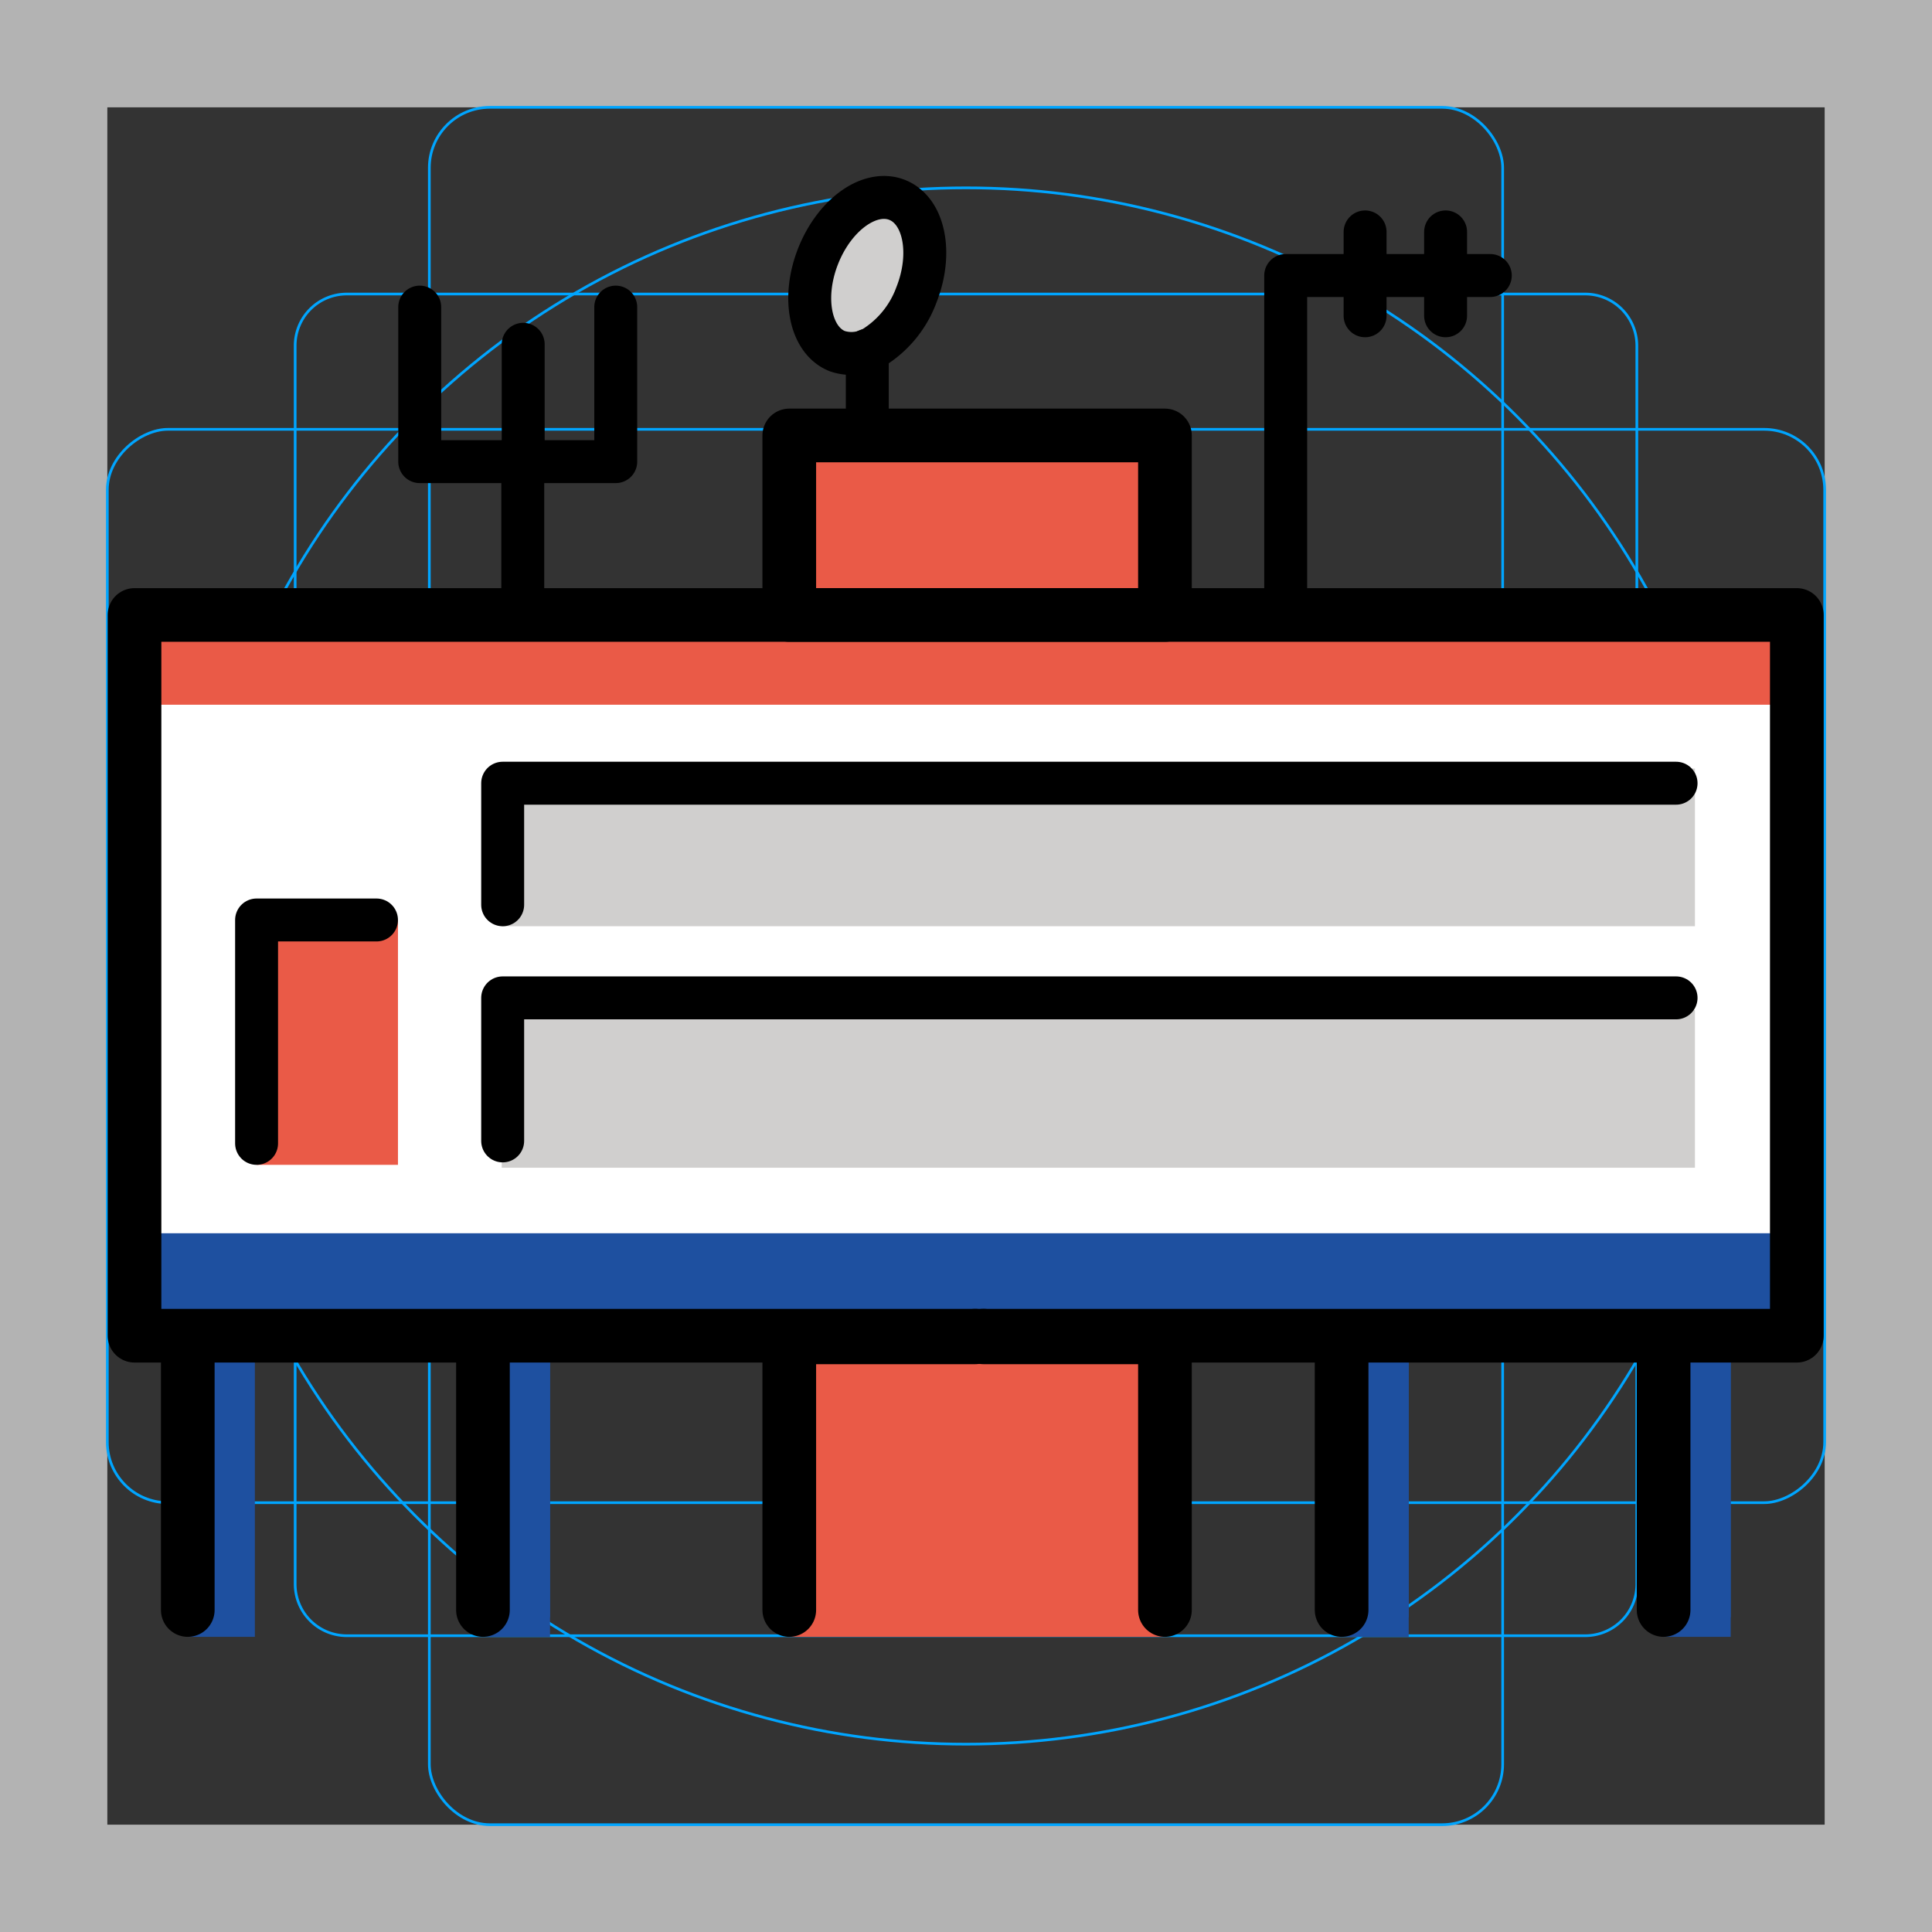 <svg id="emoji" viewBox="0 0 72 72" xmlns="http://www.w3.org/2000/svg">
  <rect x="0" y="0" width="72" height="72" fill="#333333" stroke="none"/>
  <g id="grid">
    <path fill="#b3b3b3" d="M68,4V68H4V4H68m4-4H0V72H72V0Z"/>
    <path fill="none" stroke="#00a5ff" stroke-miterlimit="10" stroke-width="0.1" d="M12.923,10.958H59.077A1.923,1.923,0,0,1,61,12.881V59.035a1.923,1.923,0,0,1-1.923,1.923H12.923A1.923,1.923,0,0,1,11,59.035V12.881A1.923,1.923,0,0,1,12.923,10.958Z"/>
    <rect x="16" y="4" rx="2.254" width="40" height="64" fill="none" stroke="#00a5ff" stroke-miterlimit="10" stroke-width="0.1"/>
    <rect x="16" y="4" rx="2.254" width="40" height="64" transform="translate(72) rotate(90)" fill="none" stroke="#00a5ff" stroke-miterlimit="10" stroke-width="0.1"/>
    <circle cx="36" cy="36" r="29" fill="none" stroke="#00a5ff" stroke-miterlimit="10" stroke-width="0.1"/>
  </g>
  <g id="color">
    <polygon fill="#fff" points="66.164 22.918 66.164 49.778 36.654 49.778 36.504 49.648 36.344 49.778 5.844 49.778 5.844 22.918 66.164 22.918"/>
    <rect x="18.698" y="28.643" width="44.467" height="5.875" fill="#d0cfce"/>
    <rect x="18.698" y="37.643" width="44.467" height="5.875" fill="#d0cfce"/>
    <polygon fill="#1e50a0" points="6.998 50.569 6.998 61 9.498 61 9.498 50.687 6.998 50.569"/>
    <polygon fill="#1e50a0" points="17.998 49.837 17.998 60.268 20.498 60.268 20.498 49.955 17.998 49.837"/>
    <polygon fill="#1e50a0" points="49.998 49.837 49.998 60.268 52.498 60.268 52.498 49.955 49.998 49.837"/>
    <polyline fill="#1e50a0" points="64.498 49.955 61.998 49.837 61.998 60.268"/>
    <polygon fill="#ea5a47" points="36.654 50.569 43.414 50.569 43.414 61 29.414 61 29.414 50.569 36.344 50.569 36.504 50.464 36.654 50.569"/>
    <rect x="29.414" y="16.228" width="14" height="6.69" fill="#ea5a47"/>
    <path fill="#d0cfce" d="M34.151,10.992A3.889,3.889,0,0,1,32.697,12.86a1.65,1.65,0,0,1-1.492.227c-1.011-.4-1.331-1.986-.716-3.543s1.935-2.494,2.946-2.094S34.767,9.435,34.151,10.992Z"/>
    <rect x="9.562" y="34.285" width="5.269" height="9.125" fill="#ea5a47"/>
    <rect x="5.013" y="22.918" width="61.949" height="3.345" fill="#ea5a47"/>
    <rect x="5.013" y="45.96" width="61.949" height="3.345" fill="#1e50a0"/>
    <polygon fill="#1e50a0" points="17.998 50.569 17.998 61 20.498 61 20.498 50.687 17.998 50.569"/>
    <polygon fill="#1e50a0" points="49.998 49.837 49.998 60.268 52.498 60.268 52.498 49.955 49.998 49.837"/>
    <polygon fill="#1e50a0" points="49.998 50.569 49.998 61 52.498 61 52.498 50.687 49.998 50.569"/>
    <polygon fill="#1e50a0" points="61.998 49.837 61.998 60.268 64.498 60.268 64.498 49.955 61.998 49.837"/>
    <polygon fill="#1e50a0" points="61.998 50.569 61.998 61 64.498 61 64.498 50.687 61.998 50.569"/>
    <polyline fill="#1e50a0" points="64.498 49.955 61.998 49.837 61.998 60.268"/>
  </g>
  <g id="line">
    <polyline fill="none" stroke="#000" stroke-linecap="round" stroke-linejoin="round" stroke-width="2" points="36.336 49.778 5.013 49.778 5.013 22.918 66.962 22.918 66.962 49.778 36.655 49.778"/>
    <line x1="36.654" x2="36.344" y1="49.778" y2="49.778" fill="none" stroke="#000" stroke-linecap="round" stroke-linejoin="round" stroke-width="2"/>
    <polyline fill="none" stroke="#000" stroke-linecap="round" stroke-linejoin="round" stroke-width="2" points="36.654 49.839 43.414 49.839 43.414 60"/>
    <polyline fill="none" stroke="#000" stroke-linecap="round" stroke-linejoin="round" stroke-width="2" points="29.414 60 29.414 49.839 36.344 49.839"/>
    <rect x="29.414" y="16.228" width="14" height="6.69" fill="none" stroke="#000" stroke-linecap="round" stroke-linejoin="round" stroke-width="2"/>
    <path fill="none" stroke="#000" stroke-linecap="round" stroke-linejoin="round" stroke-width="1.6" d="M34.151,10.992A3.889,3.889,0,0,1,32.697,12.86a1.65,1.65,0,0,1-1.492.227c-1.011-.4-1.331-1.986-.716-3.543s1.935-2.494,2.946-2.094S34.767,9.435,34.151,10.992Z"/>
    <line x1="32.321" x2="32.321" y1="16.226" y2="13.052" fill="none" stroke="#000" stroke-linecap="round" stroke-linejoin="round" stroke-width="1.6"/>
    <polyline fill="none" stroke="#000" stroke-linecap="round" stroke-linejoin="round" stroke-width="1.6" points="47.914 22.913 47.914 10.268 55.539 10.268"/>
    <line x1="50.873" x2="50.873" y1="8.643" y2="11.768" fill="none" stroke="#000" stroke-linecap="round" stroke-linejoin="round" stroke-width="1.6"/>
    <line x1="53.873" x2="53.873" y1="8.643" y2="11.768" fill="none" stroke="#000" stroke-linecap="round" stroke-linejoin="round" stroke-width="1.6"/>
    <polyline fill="none" stroke="#000" stroke-linecap="round" stroke-linejoin="round" stroke-width="1.6" points="19.482 22.445 19.482 17.204 15.642 17.204 15.642 11.445"/>
    <polyline fill="none" stroke="#000" stroke-linecap="round" stroke-linejoin="round" stroke-width="1.6" points="19.107 17.204 22.947 17.204 22.947 11.445"/>
    <line x1="19.498" x2="19.498" y1="12.831" y2="17.487" fill="none" stroke="#000" stroke-linecap="round" stroke-linejoin="round" stroke-width="1.6"/>
    <polyline fill="none" stroke="#000" stroke-linecap="round" stroke-linejoin="round" stroke-width="1.6" points="14.031 34.285 9.562 34.285 9.562 42.61"/>
    <line x1="6.998" x2="6.998" y1="50.366" y2="60" fill="none" stroke="#000" stroke-linecap="round" stroke-linejoin="round" stroke-width="2"/>
    <line x1="17.998" x2="17.998" y1="49.839" y2="60" fill="none" stroke="#000" stroke-linecap="round" stroke-linejoin="round" stroke-width="2"/>
    <line x1="49.998" x2="49.998" y1="49.839" y2="60" fill="none" stroke="#000" stroke-linecap="round" stroke-linejoin="round" stroke-width="2"/>
    <line x1="61.998" x2="61.998" y1="49.839" y2="60" fill="none" stroke="#000" stroke-linecap="round" stroke-linejoin="round" stroke-width="2"/>
    <polyline fill="none" stroke="#000" stroke-linecap="round" stroke-linejoin="round" stroke-width="1.6" points="18.733 33.718 18.733 29.188 62.462 29.188"/>
    <polyline fill="none" stroke="#000" stroke-linecap="round" stroke-linejoin="round" stroke-width="1.6" points="18.733 42.518 18.733 37.188 62.462 37.188"/>
  </g>
</svg>
